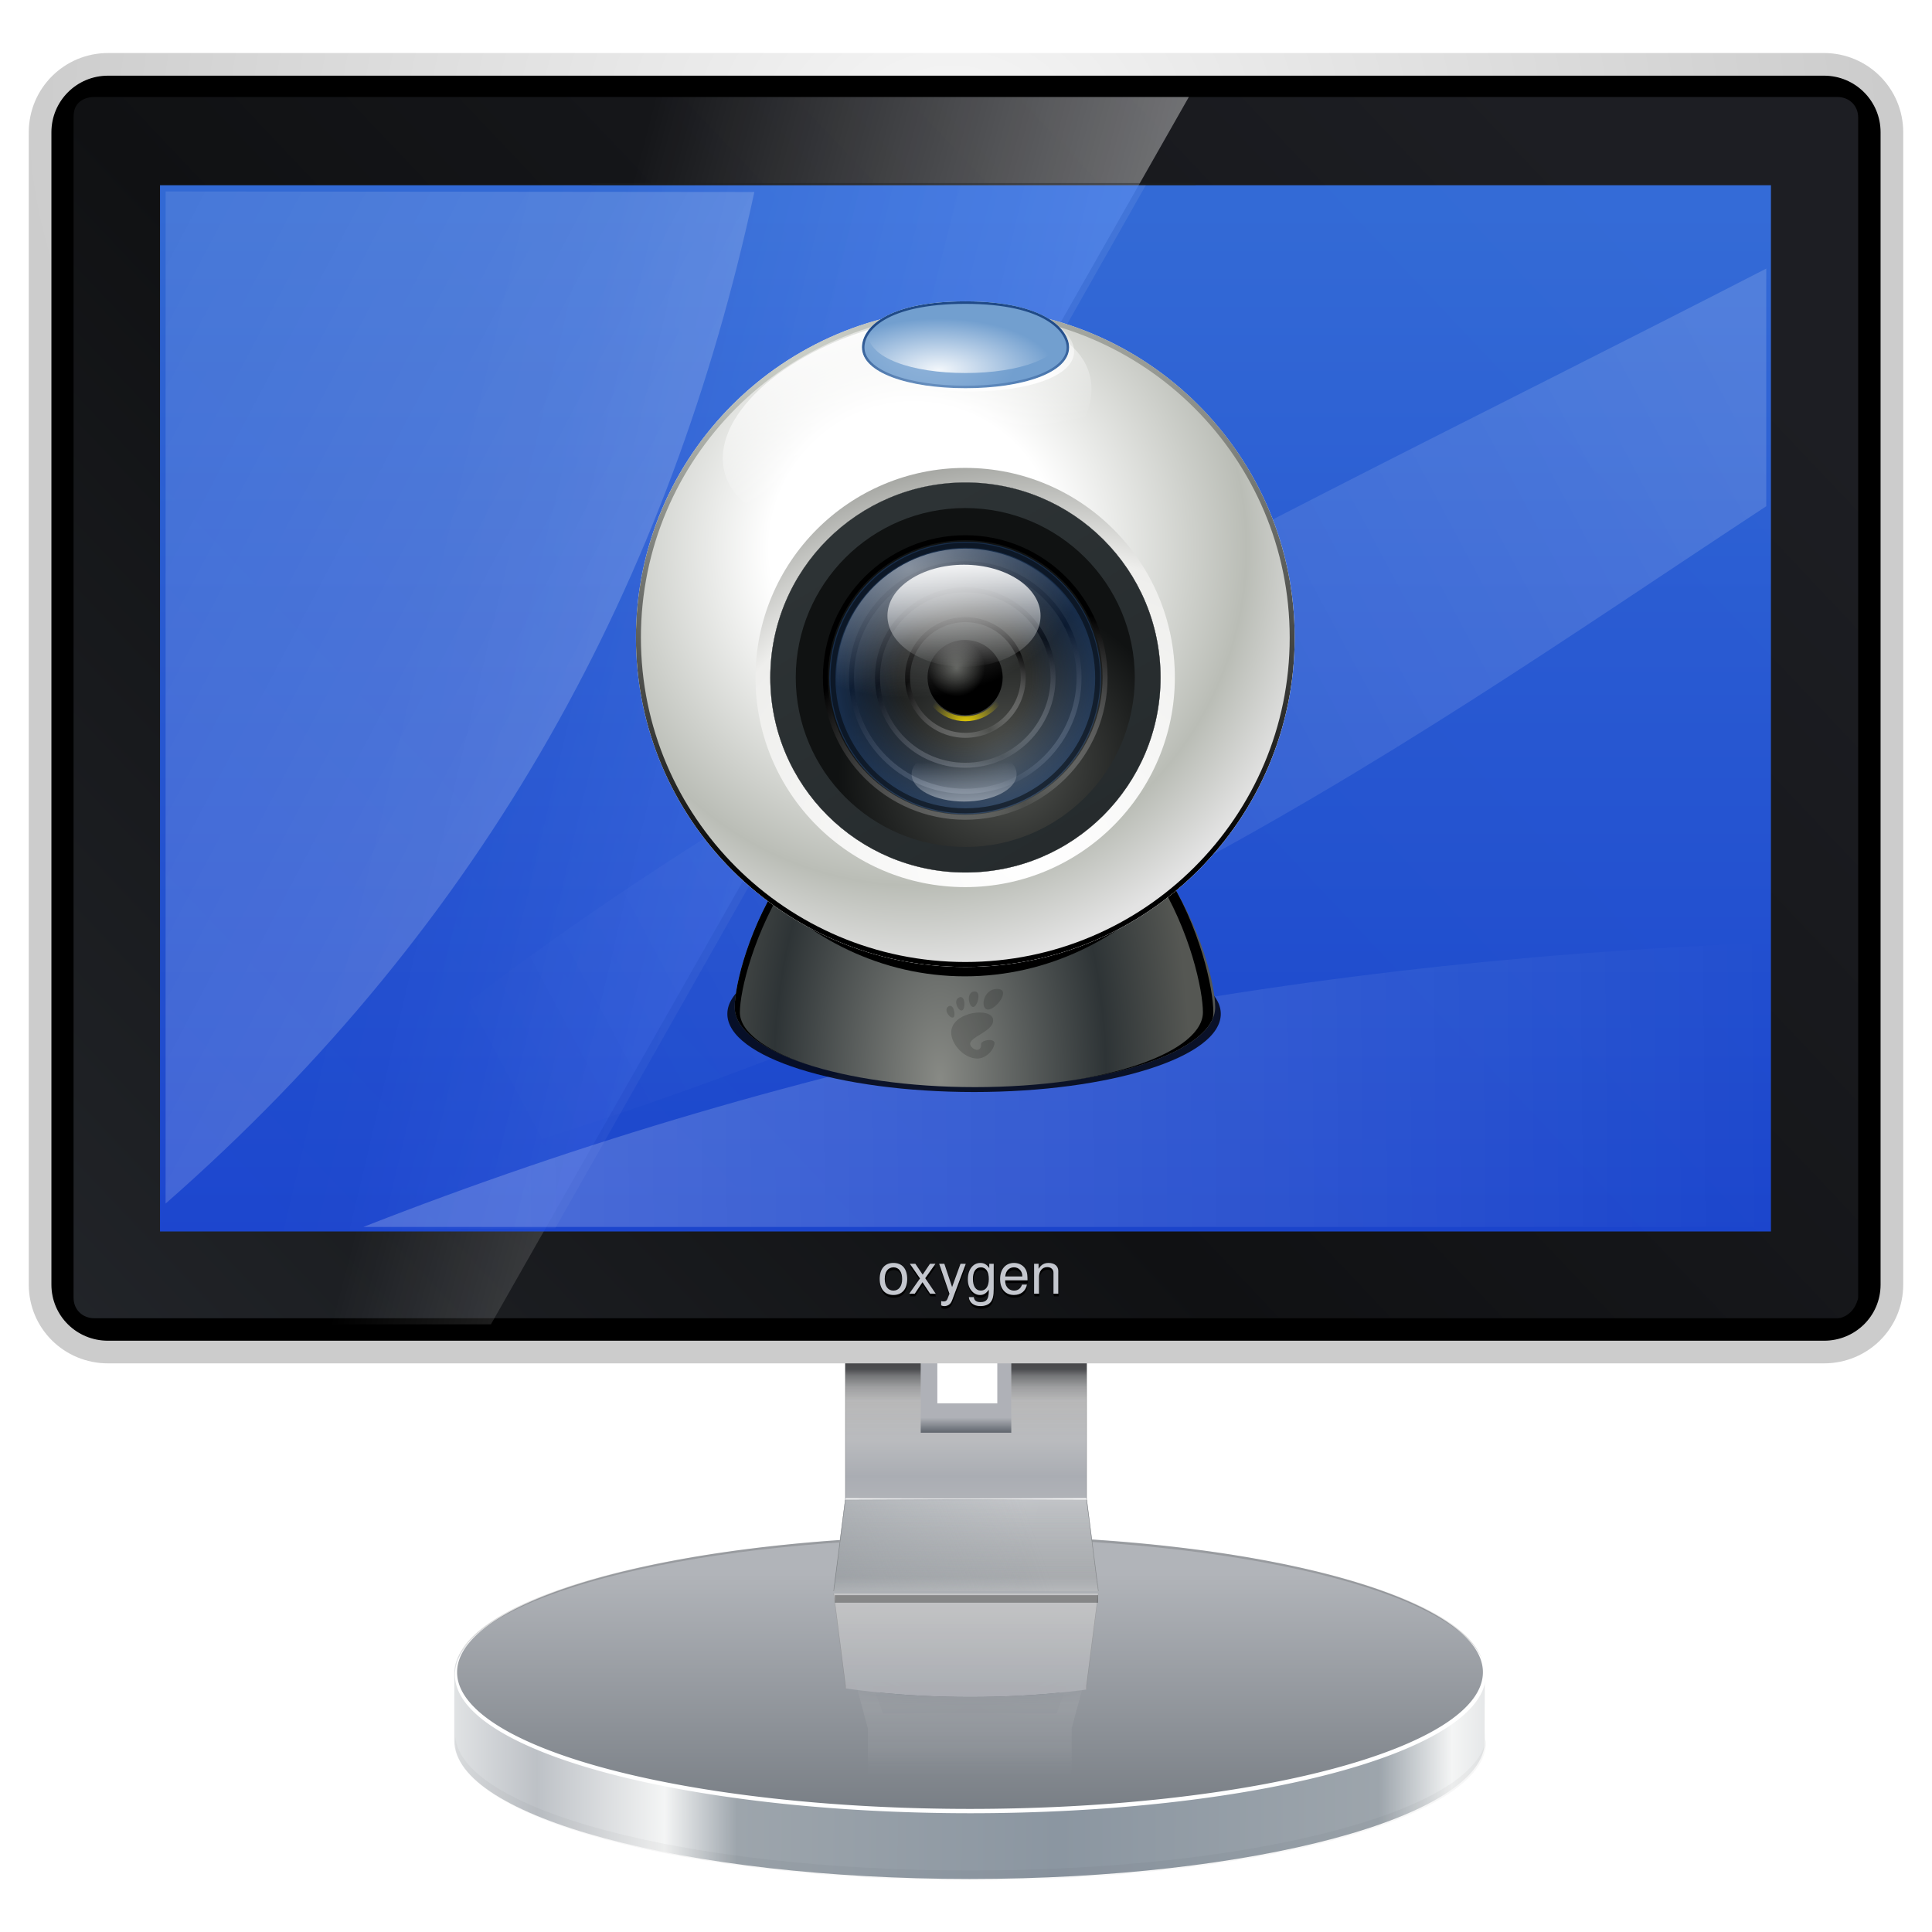 <svg height="256" width="256" xmlns="http://www.w3.org/2000/svg" xmlns:xlink="http://www.w3.org/1999/xlink">
  <defs>
    <linearGradient id="linearGradient9779">
      <stop offset="0" stop-color="#fff"/>
      <stop offset="1" stop-color="#fff" stop-opacity="0"/>
    </linearGradient>
    <linearGradient id="linearGradient1206" gradientUnits="userSpaceOnUse" x1="234.095" x2="65.797" y1="55.291" y2="144.913">
      <stop offset="0" stop-color="#fff" stop-opacity=".15"/>
      <stop offset="1" stop-color="#fff" stop-opacity="0"/>
    </linearGradient>
    <linearGradient id="linearGradient1196" gradientUnits="userSpaceOnUse" x1="68.625" x2="233.912" y1="145.251" y2="143.766">
      <stop offset="0" stop-color="#fff" stop-opacity=".2"/>
      <stop offset="1" stop-color="#fff" stop-opacity="0"/>
    </linearGradient>
    <linearGradient id="linearGradient1186" gradientUnits="userSpaceOnUse" x1="93.9" x2="8.727" y1="97.234" y2="52.419">
      <stop offset="0" stop-color="#fff" stop-opacity=".2"/>
      <stop offset="1" stop-color="#fff" stop-opacity=".1"/>
    </linearGradient>
    <mask id="mask5025" maskUnits="userSpaceOnUse">
      <path d="m31.906 101c-.353 0-2.095.04-2.812 1.125-.041.062-.091.118-.125.188l-7.062 10.844c-.738 1.279 1.577 1.344 2.031 1.344h80.125c.675 0 2.769-1.463 2.031-2.844l-7.156-9.562c-.726-1.064-2.462-1.094-2.812-1.094zm32.344 1.906c7.675 0 13.906 1.642 13.906 3.688s-6.231 3.719-13.906 3.719-13.875-1.674-13.875-3.719 6.2-3.688 13.875-3.688z" fill="url(#linearGradient5029)" filter="url(#filter5021)" transform="matrix(1 0 0 -1 0 209.575)"/>
    </mask>
    <linearGradient id="linearGradient5029" gradientUnits="userSpaceOnUse" x1="92" x2="92" xlink:href="#linearGradient9779" y1="92" y2="117.064"/>
    <filter id="filter5021" height="1.04" width="1.006" x="-.003" y="-.02">
      <feGaussianBlur stdDeviation=".112"/>
    </filter>
    <filter id="filter5003" height="1.053" width="1.091" x="-.045" y="-.027">
      <feGaussianBlur stdDeviation=".324"/>
    </filter>
    <linearGradient id="linearGradient4981" gradientTransform="matrix(.796 0 0 1 13.112 0)" gradientUnits="userSpaceOnUse" x1="66.891" x2="66.891" y1="72" y2="103.075">
      <stop offset="0" stop-color="#cacaca"/>
      <stop offset=".614" stop-color="#ebebeb"/>
      <stop offset="1" stop-color="#cbcbcb"/>
    </linearGradient>
    <linearGradient id="linearGradient4983" gradientTransform="matrix(.796 0 0 1 13.112 0)" gradientUnits="userSpaceOnUse" x1="67" x2="67" xlink:href="#linearGradient4904" y1="89" y2="112"/>
    <linearGradient id="linearGradient4904">
      <stop offset="0" stop-color="#80868c"/>
      <stop offset="1" stop-color="#80868c" stop-opacity="0"/>
    </linearGradient>
    <clipPath id="clipPath5084">
      <path d="m73.527 104.299a8.954 1.791 0 1 1 -17.908 0 8.954 1.791 0 1 1 17.908 0z" transform="matrix(1.898 0 0 -2.528 -58.279 363.834)"/>
    </clipPath>
    <filter id="filter5102" height="1.054" width="1.079" x="-.04" y="-.027">
      <feGaussianBlur stdDeviation=".29"/>
    </filter>
    <linearGradient id="linearGradient5063" gradientUnits="userSpaceOnUse" x1="63.079" x2="63.079" y1="92" y2="91">
      <stop offset="0" stop-color="#5f656d"/>
      <stop offset="1" stop-color="#afb1b7"/>
    </linearGradient>
    <linearGradient id="linearGradient5065" gradientTransform="matrix(.796 0 0 1 13.112 0)" gradientUnits="userSpaceOnUse" spreadMethod="reflect" x1="52.646" x2="52.646" y1="76.901" y2="89.87">
      <stop offset="0" stop-color="#cacaca"/>
      <stop offset=".614" stop-color="#aaadb3"/>
      <stop offset="1" stop-color="#cbcbcb"/>
    </linearGradient>
    <linearGradient id="linearGradient5067" gradientUnits="userSpaceOnUse" x1="54.864" x2="67.444" xlink:href="#linearGradient9779" y1="99.162" y2="102.533"/>
    <linearGradient id="linearGradient5069" gradientTransform="matrix(.796 0 0 1 13.112 0)" gradientUnits="userSpaceOnUse" x1="66.556" x2="66.556" xlink:href="#linearGradient4904" y1="94.48" y2="112.18"/>
    <linearGradient id="linearGradient5071" gradientUnits="userSpaceOnUse" x1="67.444" x2="67.444" xlink:href="#linearGradient9779" y1="95.443" y2="102.533"/>
    <linearGradient id="linearGradient5073" gradientTransform="matrix(.796 0 0 1 13.112 0)" gradientUnits="userSpaceOnUse" x1="68.333" x2="68.333" xlink:href="#linearGradient4904" y1="105.931" y2="95.804"/>
    <linearGradient id="linearGradient5075" gradientTransform="matrix(.796 0 0 1 13.112 0)" gradientUnits="userSpaceOnUse" x1="52.945" x2="68.333" xlink:href="#linearGradient4904" y1="102.875" y2="95.804"/>
    <linearGradient id="linearGradient5077" gradientTransform="matrix(.796 0 0 1 13.112 0)" gradientUnits="userSpaceOnUse" x1="68.333" x2="68.333" xlink:href="#linearGradient9779" y1="103.22" y2="101.564"/>
    <linearGradient id="linearGradient5080" gradientUnits="userSpaceOnUse" x1="74.781" x2="74.781" xlink:href="#linearGradient5127" y1="86" y2="92.5"/>
    <linearGradient id="linearGradient5127">
      <stop offset="0" stop-color="#141518"/>
      <stop offset=".417" stop-color="#141518" stop-opacity=".749"/>
      <stop offset=".469" stop-color="#141518" stop-opacity=".498"/>
      <stop offset=".564" stop-color="#141518" stop-opacity=".247"/>
      <stop offset=".671" stop-color="#141518" stop-opacity=".122"/>
      <stop offset="1" stop-color="#141518" stop-opacity="0"/>
    </linearGradient>
    <filter id="filter5112" height="3.691" width="1.077" x="-.039" y="-1.345">
      <feGaussianBlur stdDeviation=".28"/>
    </filter>
    <radialGradient id="radialGradient4952" cx="54.5" cy="94.107" gradientTransform="matrix(3.448 0 0 .775 -133.293 22.218)" gradientUnits="userSpaceOnUse" r="4.866" xlink:href="#linearGradient9779"/>
    <filter id="filter5224" height="2.997" width="1.013" x="-.006" y="-.998">
      <feGaussianBlur stdDeviation=".039"/>
    </filter>
    <radialGradient id="radialGradient4950" cx="54.5" cy="94.107" gradientTransform="matrix(3.448 0 0 .775 -329 108.716)" gradientUnits="userSpaceOnUse" r="4.866" xlink:href="#linearGradient9779"/>
    <linearGradient id="linearGradient4957" gradientTransform="matrix(2.319 0 0 2.311 -20.543 -21.665)" gradientUnits="userSpaceOnUse" x1="80.264" x2="38.918" xlink:href="#linearGradient9779" y1="26.939" y2="17.189"/>
    <clipPath id="clipPath7399">
      <rect height="73" rx="0" width="96" x="165.907" y="29"/>
    </clipPath>
    <filter id="filter5885" height="1.028" width="1.021" x="-.011" y="-.014">
      <feGaussianBlur stdDeviation=".466"/>
    </filter>
    <filter id="filter7497" height="1.134" width="1.033" x="-.016" y="-.067">
      <feGaussianBlur stdDeviation=".037"/>
    </filter>
    <linearGradient id="linearGradient5006" gradientTransform="matrix(2.224 0 0 2.254 -14.374 -20.538)" gradientUnits="userSpaceOnUse" x1="82.447" x2="82.447" y1="87.65" y2="21.826">
      <stop offset="0" stop-color="#1949ed"/>
      <stop offset="1" stop-color="#3879f8"/>
    </linearGradient>
    <linearGradient id="linearGradient4900" gradientTransform="matrix(2.109 0 0 2.137 -6.782 -14.879)" gradientUnits="userSpaceOnUse" x1="84.361" x2="42.888" xlink:href="#linearGradient9779" y1="29.365" y2="18.253"/>
    <linearGradient id="linearGradient4898" gradientTransform="matrix(1 0 0 -1 0 106.248)" gradientUnits="userSpaceOnUse" x1="110.238" x2="12.363" y1="82.125" y2="-9.046">
      <stop offset="0" stop-color="#1d1e23"/>
      <stop offset=".5" stop-color="#101113"/>
      <stop offset="1" stop-color="#26292e"/>
    </linearGradient>
    <filter id="filter6186" height="1.003" width="1.002" x="-.001" y="-.001">
      <feGaussianBlur stdDeviation=".044"/>
    </filter>
    <radialGradient id="radialGradient21210" cx="63.071" cy="-8.361" gradientTransform="matrix(2 0 0 1.396 -.003 27.533)" gradientUnits="userSpaceOnUse" r="61.844">
      <stop offset="0" stop-color="#f6f6f6"/>
      <stop offset="1" stop-color="#ccc"/>
    </radialGradient>
    <linearGradient id="linearGradient4894" gradientUnits="userSpaceOnUse" x1="74.781" x2="74.781" xlink:href="#linearGradient5127" y1="84.432" y2="92.5"/>
    <mask id="mask4937" maskUnits="userSpaceOnUse">
      <path d="m73.527 104.299a8.954 1.791 0 1 1 -17.908 0 8.954 1.791 0 1 1 17.908 0z" fill="url(#linearGradient4941)" fill-rule="evenodd" transform="matrix(1.552 0 0 -2.068 -35.964 318.488)"/>
    </mask>
    <linearGradient id="linearGradient4941" gradientUnits="userSpaceOnUse" x1="68.273" x2="67.628" xlink:href="#linearGradient9779" y1="102.022" y2="108.072"/>
    <filter id="filter4828" height="1.283" width="1.057" x="-.028" y="-.141">
      <feGaussianBlur stdDeviation=".208"/>
    </filter>
    <linearGradient id="linearGradient5033" gradientTransform="matrix(1.907 0 0 2.559 -58.87 -156.79)" gradientUnits="userSpaceOnUse" spreadMethod="reflect" x1="57.036" x2="66.103" y1="104.639" y2="104.681">
      <stop offset="0" stop-color="#bdc1c6"/>
      <stop offset=".246" stop-color="#f4f5f5"/>
      <stop offset=".385" stop-color="#9da5ac"/>
      <stop offset="1" stop-color="#8b96a1"/>
    </linearGradient>
    <linearGradient id="linearGradient5037" gradientTransform="matrix(1.898 0 0 2.528 -58.279 -154.687)" gradientUnits="userSpaceOnUse" x1="63.951" x2="63.951" y1="103.026" y2="106.448">
      <stop offset="0" stop-color="#b1b4b9"/>
      <stop offset="1" stop-color="#737980"/>
    </linearGradient>
    <clipPath id="clipPath4836">
      <path d="m78.209 125.297c0 2.07-6.251 3.747-13.962 3.747-7.711 0-13.962-1.678-13.962-3.747 0-.019.001-1.039.002-1.059.117-2.043 6.323-2.689 13.961-2.689 7.654 0 13.869.653 13.961 2.701.001.015-.014 1.046.001 1.046z"/>
    </clipPath>
    <filter id="filter4854" height="1.037" width="1.006" x="-.003" y="-.019">
      <feGaussianBlur stdDeviation=".036"/>
    </filter>
    <filter id="filter4815" height="1.156" width="1.028" x="-.014" y="-.078">
      <feGaussianBlur stdDeviation=".105"/>
    </filter>
    <clipPath id="clipPath5635-9">
      <path d="m166.747 67.827c0 5.092-9.294 8.173-20.747 8.173s-20.747-3.081-20.747-8.173c0-3.722 4.656-9.224 20.747-9.224s20.747 5.776 20.747 9.224z"/>
    </clipPath>
    <radialGradient id="radialGradient5673-7" cx="138.624" cy="63.198" gradientTransform="matrix(1 0 0 1.392 0 -31.415)" gradientUnits="userSpaceOnUse" r="20.747">
      <stop offset="0" stop-color="#a7c3e1"/>
      <stop offset="1" stop-color="#729fcf"/>
    </radialGradient>
    <radialGradient id="radialGradient5836-1" cx="139.762" cy="65.013" gradientTransform="matrix(1.118 0 0 .513 -15.649 39.574)" gradientUnits="userSpaceOnUse" r="20.747">
      <stop offset="0" stop-color="#f3f7fb"/>
      <stop offset="1" stop-color="#729fcf"/>
    </radialGradient>
    <filter id="filter5867-7" height="1.141" width="1.063" x="-.032" y="-.071">
      <feGaussianBlur stdDeviation=".516"/>
    </filter>
    <filter id="filter5647-3" height="1.179" width="1.075" x="-.038" y="-.09">
      <feGaussianBlur stdDeviation=".442"/>
    </filter>
    <radialGradient id="radialGradient7758-5" cx="54.249" cy="18.849" gradientTransform="matrix(2.294 0 0 2.07 -68.828 -20.624)" gradientUnits="userSpaceOnUse" r="8.662">
      <stop offset="0" stop-color="#fff"/>
      <stop offset=".7" stop-color="#eeeeec"/>
      <stop offset="1" stop-color="#888a85"/>
    </radialGradient>
    <filter id="filter4333-3-4" color-interpolation-filters="sRGB" height="1.094" width="1.094" x="-.047" y="-.047">
      <feGaussianBlur stdDeviation=".34"/>
    </filter>
    <filter id="filter4727-1" height="1.101" width="1.101" x="-.05" y="-.05">
      <feGaussianBlur stdDeviation=".364"/>
    </filter>
    <radialGradient id="radialGradient7762-9" cx="55.376" cy="18.595" gradientTransform="matrix(.869 -.502 .471 .817 -1.668 28.151)" gradientUnits="userSpaceOnUse" r="8.662">
      <stop offset="0" stop-color="#555753"/>
      <stop offset="1" stop-color="#101212"/>
    </radialGradient>
    <radialGradient id="radialGradient4276-8" cx="49.52" cy="3.208" gradientTransform="matrix(1.708 0 0 1.368 -35.064 -1.181)" gradientUnits="userSpaceOnUse" r="8.853">
      <stop offset="0" stop-color="#fff" stop-opacity=".051"/>
      <stop offset="1"/>
    </radialGradient>
    <radialGradient id="radialGradient7770-8" cx="51.187" cy="8.848" gradientUnits="userSpaceOnUse" r="6.54">
      <stop offset="0" stop-color="#555753"/>
      <stop offset="1"/>
    </radialGradient>
    <radialGradient id="radialGradient7772-1" cx="32.312" cy="31" gradientUnits="userSpaceOnUse" r="2.563">
      <stop offset="0" stop-color="#204a87" stop-opacity="0"/>
      <stop offset=".5" stop-color="#204a87" stop-opacity="0"/>
      <stop offset="1" stop-color="#204a87"/>
    </radialGradient>
    <radialGradient id="radialGradient7774-8" cx="33.612" cy="28.487" gradientUnits="userSpaceOnUse" r="2.043">
      <stop offset="0" stop-color="#edd400"/>
      <stop offset="1" stop-color="#edd400" stop-opacity="0"/>
    </radialGradient>
    <radialGradient id="radialGradient7778-1" cx="30.95" cy="28.008" gradientTransform="matrix(1.342 0 0 .998 -10.41 .779)" gradientUnits="userSpaceOnUse" r="2.688" xlink:href="#linearGradient9779"/>
    <linearGradient id="linearGradient4410-0" gradientTransform="matrix(40.05 0 -0 21.407 -577.439 -179.965)" gradientUnits="userSpaceOnUse" x1="20.875" x2="20.875" xlink:href="#linearGradient9779" y1="17.083" y2="19.085"/>
    <clipPath id="clipPath5572-3">
      <path d="m216 146c0 38.64-31.36 70-70 70-38.64 0-70-31.36-70-70s31.36-70 70-70c38.64 0 70 31.36 70 70z"/>
    </clipPath>
    <radialGradient id="radialGradient4165-4" cx="135.08" cy="127.087" gradientTransform="matrix(1.268 0 0 1.284 -36.264 -36.139)" gradientUnits="userSpaceOnUse" r="70">
      <stop offset="0" stop-color="#fff"/>
      <stop offset=".345" stop-color="#fff"/>
      <stop offset=".797" stop-color="#babdb6"/>
      <stop offset="1" stop-color="#e3e3e3"/>
    </radialGradient>
    <radialGradient id="radialGradient5785-6" cx="157.733" cy="99.115" gradientTransform="matrix(1.444 0 0 .64 -69.983 27.691)" gradientUnits="userSpaceOnUse" r="22.994" xlink:href="#linearGradient9779"/>
    <filter id="filter5751-2-3" color-interpolation-filters="sRGB" height="1.114" width="1.048" x="-.024" y="-.057">
      <feGaussianBlur stdDeviation=".437"/>
    </filter>
    <radialGradient id="radialGradient5590-7" cx="120.544" cy="88.724" gradientTransform="matrix(-3.091 -0 0 -1.483 493.113 220.341)" gradientUnits="userSpaceOnUse" r="73.86">
      <stop offset="0" stop-color="#d3d7cf"/>
      <stop offset="1"/>
    </radialGradient>
    <filter id="filter8599-6" height="1.069" width="1.069" x="-.034" y="-.034">
      <feGaussianBlur stdDeviation="1.569"/>
    </filter>
    <clipPath id="clipPath7551-1">
      <path d="m192 220c0 8.837-19.755 16-44.125 16-24.37 0-44.125-7.163-44.125-16s10.505-48 44.125-48c33.62 0 44.125 39.163 44.125 48z"/>
    </clipPath>
    <radialGradient id="radialGradient7563-8" cx="141.031" cy="246.059" gradientTransform="matrix(1.041 0 -0 2.286 -5.379 -327.957)" gradientUnits="userSpaceOnUse" r="44.125">
      <stop offset="0" stop-color="#888a85"/>
      <stop offset=".664" stop-color="#2e3436"/>
      <stop offset="1" stop-color="#555753"/>
    </radialGradient>
    <filter id="filter7559-1" height="1.163" width="1.122" x="-.061" y="-.082">
      <feGaussianBlur stdDeviation="1.812"/>
    </filter>
    <filter id="filter7738-5" height="1.134" width="1.134" x="-.067" y="-.067">
      <feGaussianBlur stdDeviation="3.697"/>
    </filter>
    <filter id="filter8493-7" height="1.299" width="1.11" x="-.055" y="-.149">
      <feGaussianBlur stdDeviation=".531"/>
    </filter>
    <linearGradient id="linearGradient32140" gradientUnits="userSpaceOnUse" x1="59.522" x2="47.752" y1="22.272" y2="2.663">
      <stop offset="0" stop-color="#24292b"/>
      <stop offset="1" stop-color="#2e3436"/>
    </linearGradient>
    <linearGradient id="linearGradient32142" gradientUnits="userSpaceOnUse" x1="20.875" x2="20.875" xlink:href="#linearGradient9779" y1="16.861" y2="19.122"/>
    <linearGradient id="linearGradient32144" gradientUnits="userSpaceOnUse" x1="20.875" x2="20.875" xlink:href="#linearGradient9779" y1="17.083" y2="19.868"/>
    <linearGradient id="linearGradient32146" gradientUnits="userSpaceOnUse" x1="139.621" x2="139.621" y1="63.654" y2="80.855">
      <stop offset="0" stop-color="#204a87"/>
      <stop offset="1" stop-color="#204a87" stop-opacity="0"/>
    </linearGradient>
  </defs>
  <path d="m73.527 104.299a8.954 1.622 0 1 1 -17.908 0 8.954 1.622 0 1 1 17.908 0z" fill-rule="evenodd" filter="url(#filter4815)" opacity=".818" transform="matrix(3.795 0 0 5.393 -116.592 -341.304)"/>
  <g transform="matrix(4 0 0 4 -128.502 -214.515)">
    <g filter="url(#filter4828)" mask="url(#mask4937)" opacity=".664" transform="matrix(1 0 0 -1 0 209.9)">
      <path d="m71 99.875 1.796 3.525h-8.546-9.046l1.796-3.525z" fill="#7d8389" fill-rule="evenodd" opacity=".45"/>
    </g>
    <path d="m81.315 111.29c0 2.53-7.643 4.582-17.071 4.582-9.428 0-17.071-2.051-17.071-4.582 0-.023.001-2.271.002-2.294.143-2.497 7.73-3.287 17.069-3.287 9.358 0 16.957.798 17.07 3.303.001.018-.018 2.279.001 2.279z" fill="url(#linearGradient5033)" fill-rule="evenodd"/>
    <path d="m73.527 104.299a8.954 1.791 0 1 1 -17.908 0 8.954 1.791 0 1 1 17.908 0z" fill="#fff" fill-rule="evenodd" transform="matrix(1.907 0 0 2.559 -58.87 -157.79)"/>
    <path d="m81.249 109.023a16.991 4.528 0 1 1 -33.982 0 16.991 4.528 0 1 1 33.982 0z" fill="url(#linearGradient5037)" fill-rule="evenodd"/>
    <path d="m64.228 104.503c-8.933 0-16.221 1.808-16.964 4.126.874-2.283 8.127-4.05 16.964-4.05 8.837 0 16.129 1.767 17.003 4.05-.743-2.319-8.07-4.126-17.003-4.126z" fill-opacity=".486" fill-rule="evenodd" opacity=".291"/>
    <path clip-path="url(#clipPath4836)" d="m50.281 125.062c-.001.123 0 .982 0 1 0 2.07 6.258 3.719 13.969 3.719 7.711 0 13.969-1.649 13.969-3.719-.015 0-.001-.88 0-1 0 2.07-6.258 3.719-13.969 3.719-7.711 0-13.969-1.649-13.969-3.719z" fill-rule="evenodd" filter="url(#filter4854)" opacity=".182" transform="matrix(1.223 0 0 1.223 -14.294 -41.907)"/>
  </g>
  <g transform="matrix(2 0 0 2 0 5.841)">
    <path d="m58.464 80v14.758l-.583 4.392h6.369 6.369l-.583-4.392v-14.758h-5.786zm3.636 1.027h2.15 1.824v9.025h-3.973z" fill="url(#linearGradient5063)" fill-rule="evenodd"/>
    <path d="m56 76.75v19.625l-.781 6.125h8.531 9.031l-.781-6.125v-19.625h-8.25zm5 1.375h2.75 3.25v13.875h-6z" fill="url(#linearGradient5065)" fill-rule="evenodd"/>
    <path d="m72 96.475.796 6.025h-8.546-9.046l.796-6.025z" fill="url(#linearGradient5067)" fill-rule="evenodd" opacity=".45"/>
    <path d="m72 96.375.796 6.125h-8.546-9.046l.796-6.125z" fill="url(#linearGradient5069)" fill-rule="evenodd" opacity=".45"/>
    <path d="m71.961 96.334.835 6.166h-8.546-9.046l.796-6.127z" fill="url(#linearGradient5071)" fill-rule="evenodd" opacity=".45"/>
    <path d="m72 96.375.796 6.125h-8.546-9.046l.796-6.125z" fill="url(#linearGradient5073)" fill-rule="evenodd" opacity=".45"/>
    <path d="m72 96.375.796 6.125h-8.546-9.046l.796-6.125z" fill="url(#linearGradient5075)" fill-rule="evenodd" opacity=".45"/>
    <path d="m72 97.789.796 4.711h-8.546-9.046l.796-4.711z" fill="url(#linearGradient5077)" fill-rule="evenodd" opacity=".305"/>
    <path d="m56 76.75v19.625l-.781 6.125h.031l.781-6.125v-19.625zm15.969 0v19.625l.781 6.125h.031l-.781-6.125v-19.625h-.031z" fill-opacity=".623" fill-rule="evenodd" opacity=".359"/>
    <path d="m56 76.75v16.196h16v-16.196h-8.25zm5 1.375h2.75 3.25v13.875h-6z" fill="url(#linearGradient4894)" fill-rule="evenodd" opacity=".891"/>
  </g>
  <path d="m14.312 8.528c-4.979 0-9 4.021-9 9v3.25 146.125 3.312c0 4.979 4.021 8.938 9 8.938h227.375c4.979 0 9-3.959 9-8.938v-152.688c0-4.979-4.021-9-9-9z" fill-rule="evenodd" stroke="url(#radialGradient21210)" stroke-width="3"/>
  <path d="m9.25 11.938c-.427 0-.757.143-.969.344s-.344.467-.344.969v2.844 69.75 2.844c0 .758.555 1.312 1.312 1.312h109.5c.274 0 .625-.156.906-.469s.406-.777.406-.844v-2.844-69.75-2.844c0-.758-.555-1.312-1.312-1.312z" fill="url(#linearGradient4898)" fill-rule="evenodd" filter="url(#filter6186)" transform="matrix(2.109 0 0 2.073 -6.992 -11.896)"/>
  <path d="m11.793 12.854c-1.149 0-2.043.853-2.043 2.203v156.343l2.768 4.082h52.532l92.476-162.628z" fill="url(#linearGradient4900)" fill-rule="evenodd" opacity=".5"/>
  <rect fill="url(#linearGradient5006)" fill-rule="evenodd" height="138.631" opacity=".841" rx="0" width="213.459" x="21.202" y="24.545"/>
  <g transform="matrix(2.427 0 0 2.386 -26.204 -26.532)">
    <path d="m65.574 82.46v.909h.146v-.502c0-.186.097-.307.246-.307.115 0 .187.069.187.179v.63h.144v-.687c0-.151-.113-.248-.288-.248-.135 0-.222.052-.302.179v-.153zm-.196.503c0-.139-.01-.222-.036-.29-.059-.149-.198-.24-.368-.24-.253 0-.417.193-.417.493s.156.483.413.483c.208 0 .352-.118.389-.316h-.146c-.04.12-.121.182-.238.182-.092 0-.17-.042-.219-.118-.035-.052-.047-.104-.049-.194zm-.667-.118c.012-.168.115-.278.26-.278.148 0 .25.115.25.278zm-.479-.385v.132c-.073-.109-.153-.158-.267-.158-.22 0-.373.205-.373.496 0 .153.036.264.115.356.068.08.154.123.248.123.109 0 .187-.049.264-.163v.047c0 .243-.068.333-.248.333-.123 0-.187-.049-.201-.153h-.148c.014.168.148.274.345.274.134 0 .245-.043.304-.116.069-.085.095-.198.095-.411v-.76zm-.253.108c.153 0 .24.128.24.359 0 .22-.089.349-.24.349-.149 0-.236-.13-.236-.354 0-.222.087-.354.236-.354zm-.607-.108-.252.708-.233-.708h-.154l.307.913-.056.144c-.024.064-.056.089-.116.089-.024 0-.045-.004-.076-.01v.13c.03.016.059.023.097.023.047 0 .097-.016.135-.043.045-.033.071-.071.099-.144l.404-1.1zm-1.055.439.305-.439h-.163l-.219.33-.219-.33h-.165l.304.446-.321.463h.165l.231-.349.227.349h.168zm-.953-.465c-.257 0-.41.182-.41.488 0 .307.153.488.411.488.257 0 .411-.182.411-.481 0-.316-.149-.495-.413-.495zm.002.134c.163 0 .26.134.26.359 0 .215-.101.349-.26.349-.161 0-.26-.134-.26-.354s.099-.354.26-.354zm4.209-.108v.909h.146v-.502c0-.186.097-.307.246-.307.115 0 .187.069.187.179v.63h.144v-.687c0-.151-.113-.248-.288-.248-.135 0-.222.052-.302.179v-.153zm-.196.503c0-.139-.01-.222-.036-.29-.059-.149-.198-.24-.368-.24-.253 0-.417.193-.417.493s.156.483.413.483c.208 0 .352-.118.389-.316h-.146c-.04.12-.121.182-.238.182-.092 0-.17-.042-.219-.118-.035-.052-.047-.104-.049-.194zm-.667-.118c.012-.168.115-.278.26-.278.148 0 .25.115.25.278zm-.479-.385v.132c-.073-.109-.153-.158-.267-.158-.22 0-.373.205-.373.496 0 .153.036.264.115.356.068.08.154.123.248.123.109 0 .187-.049.264-.163v.047c0 .243-.068.333-.248.333-.123 0-.187-.049-.201-.153h-.148c.014.168.148.274.345.274.134 0 .245-.043.304-.116.069-.085.095-.198.095-.411v-.76zm-.253.108c.153 0 .24.128.24.359 0 .22-.089.349-.24.349-.149 0-.236-.13-.236-.354 0-.222.087-.354.236-.354zm-.607-.108-.252.708-.233-.708h-.154l.307.913-.056.144c-.024.064-.056.089-.116.089-.024 0-.045-.004-.076-.01v.13c.03.016.059.023.097.023.047 0 .097-.016.135-.043.045-.033.071-.071.099-.144l.404-1.1zm-1.055.439.305-.439h-.163l-.219.33-.219-.33h-.165l.304.446-.321.463h.165l.231-.349.227.349h.168zm-.953-.465c-.257 0-.41.182-.41.488 0 .307.153.488.411.488.257 0 .411-.182.411-.481 0-.316-.149-.495-.413-.495zm.002.134c.163 0 .26.134.26.359 0 .215-.101.349-.26.349-.161 0-.26-.134-.26-.354s.099-.354.26-.354z" filter="url(#filter7497)" transform="matrix(1.825 0 0 1.825 -52.398 -69.036)"/>
    <path d="m67.255 81.304v1.66h.266v-.915c0-.339.177-.561.45-.561.209 0 .342.127.342.326v1.15h.263v-1.254c0-.276-.206-.453-.526-.453-.247 0-.405.095-.551.326v-.279zm-.358.918c0-.253-.019-.405-.067-.529-.108-.272-.361-.437-.671-.437-.462 0-.76.352-.76.899s.285.88.754.88c.38 0 .643-.215.709-.576h-.266c-.073.219-.222.333-.434.333-.168 0-.31-.076-.399-.215-.063-.095-.086-.19-.089-.355zm-1.216-.215c.022-.307.209-.507.475-.507.269 0 .456.209.456.507zm-.874-.703v.241c-.133-.2-.279-.288-.488-.288-.402 0-.681.374-.681.906 0 .279.067.481.209.649.124.146.282.225.453.225.2 0 .342-.089.481-.298v.086c0 .443-.124.608-.453.608-.225 0-.342-.089-.367-.279h-.269c.025.307.269.5.63.5.244 0 .447-.079.554-.212.127-.155.174-.361.174-.751v-1.387zm-.462.196c.279 0 .437.234.437.656 0 .402-.162.637-.437.637-.272 0-.431-.238-.431-.646 0-.405.158-.646.431-.646zm-1.108-.196-.459 1.292-.424-1.292h-.282l.561 1.666-.101.263c-.044.117-.101.162-.212.162-.044 0-.082-.006-.139-.019v.238c.054.029.108.041.177.041.086 0 .177-.029.247-.079.082-.06.13-.13.181-.263l.738-2.008zm-1.926.801.557-.801h-.298l-.399.602-.399-.602h-.301l.554.814-.586.846h.301l.421-.637.415.637h.307zm-1.739-.849c-.469 0-.747.333-.747.89 0 .561.279.89.751.89.469 0 .751-.333.751-.877 0-.576-.272-.903-.754-.903zm.003.244c.298 0 .475.244.475.656 0 .393-.184.637-.475.637-.295 0-.475-.244-.475-.646 0-.402.181-.646.475-.646zm7.68-.196v1.66h.266v-.915c0-.339.177-.561.45-.561.209 0 .342.127.342.326v1.15h.263v-1.254c0-.276-.206-.453-.526-.453-.247 0-.405.095-.551.326v-.279zm-.358.918c0-.253-.019-.405-.067-.529-.108-.272-.361-.437-.671-.437-.462 0-.76.352-.76.899s.285.88.754.88c.38 0 .643-.215.709-.576h-.266c-.073.219-.222.333-.434.333-.168 0-.31-.076-.399-.215-.063-.095-.086-.19-.089-.355zm-1.216-.215c.022-.307.209-.507.475-.507.269 0 .456.209.456.507zm-.874-.703v.241c-.133-.2-.279-.288-.488-.288-.402 0-.681.374-.681.906 0 .279.067.481.209.649.124.146.282.225.453.225.2 0 .342-.089.481-.298v.086c0 .443-.124.608-.453.608-.225 0-.342-.089-.367-.279h-.269c.025.307.269.5.63.5.244 0 .447-.079.554-.212.127-.155.174-.361.174-.751v-1.387zm-.462.196c.279 0 .437.234.437.656 0 .402-.162.637-.437.637-.272 0-.431-.238-.431-.646 0-.405.158-.646.431-.646zm-1.108-.196-.459 1.292-.424-1.292h-.282l.561 1.666-.101.263c-.044.117-.101.162-.212.162-.044 0-.082-.006-.139-.019v.238c.054.029.108.041.177.041.086 0 .177-.029.247-.079.082-.06.13-.13.181-.263l.738-2.008zm-1.926.801.557-.801h-.298l-.399.602-.399-.602h-.301l.554.814-.586.846h.301l.421-.637.415.637h.307zm-1.739-.849c-.469 0-.747.333-.747.89 0 .561.279.89.751.89.469 0 .751-.333.751-.877 0-.576-.272-.903-.754-.903zm.003.244c.298 0 .475.244.475.656 0 .393-.184.637-.475.637-.295 0-.475-.244-.475-.646 0-.402.181-.646.475-.646z" fill="#c4c7ce" stroke-width="1.825"/>
  </g>
  <path clip-path="url(#clipPath7399)" d="m161.719 25.812v79.375h104.375v-79.375zm4.188 3.188h96v73h-96z" fill="#002540" fill-rule="evenodd" filter="url(#filter5885)" transform="matrix(2.224 0 0 1.899 -347.696 -30.526)"/>
  <rect fill="#1c1e22" fill-rule="evenodd" height=".289" opacity=".432" width="80.027" x="78.381" y="24.257"/>
  <path d="m21.205 24.545v138.631l52.374-.42 78.265-138.249z" fill="url(#linearGradient4957)" fill-rule="evenodd" opacity=".091"/>
  <path d="m-124.19 181.874-15.288-.037-.094.094.09 0 15.281-.057z" fill="url(#radialGradient4950)" filter="url(#filter5224)" transform="matrix(2 0 0 2 391.06 -165.155)"/>
  <path d="m71.517 95.376-14.788-.037-.094.094.09 0 14.781-.057z" fill="url(#radialGradient4952)" filter="url(#filter5224)" transform="matrix(-2 0 0 2 257.342 7.841)"/>
  <g transform="matrix(2 0 0 2 -52 -2.159)">
    <g filter="url(#filter5003)" mask="url(#mask5025)" opacity=".459" transform="matrix(1 0 0 -1 26 212.975)">
      <path d="m57.5 76.75v20.625l-1.781 6.625h8.531 8.531l-1.781-6.625v-20.625h-6.75zm4.062 1.375h2.688 2.688v12.875h-5.375z" fill="url(#linearGradient4981)" fill-rule="evenodd"/>
      <path d="m70 98.375 2.796 7.625h-8.546-8.546l2.796-7.625z" fill="url(#linearGradient4983)" fill-rule="evenodd" opacity=".45"/>
    </g>
    <g clip-path="url(#clipPath5084)" filter="url(#filter5102)" opacity=".855" transform="matrix(1 0 0 -1 26 209.148)">
      <path d="m58.464 80v14.758l-.583 4.392h6.369 6.369l-.583-4.392v-14.758h-5.786zm3.636 1.027h2.15 1.824v9.025h-3.973z" fill="url(#linearGradient5063)" fill-rule="evenodd"/>
      <path d="m56 76.75v19.625l-.781 6.125h8.531 9.031l-.781-6.125v-19.625h-8.25zm5 1.375h2.75 3.25v13.875h-6z" fill="url(#linearGradient5065)" fill-rule="evenodd"/>
      <path d="m72 96.475.796 6.025h-8.546-9.046l.796-6.025z" fill="url(#linearGradient5067)" fill-rule="evenodd" opacity=".45"/>
      <path d="m72 96.375.796 6.125h-8.546-9.046l.796-6.125z" fill="url(#linearGradient5069)" fill-rule="evenodd" opacity=".45"/>
      <path d="m71.961 96.334.835 6.166h-8.546-9.046l.796-6.127z" fill="url(#linearGradient5071)" fill-rule="evenodd" opacity=".45"/>
      <path d="m72 96.375.796 6.125h-8.546-9.046l.796-6.125z" fill="url(#linearGradient5073)" fill-rule="evenodd" opacity=".45"/>
      <path d="m72 96.375.796 6.125h-8.546-9.046l.796-6.125z" fill="url(#linearGradient5075)" fill-rule="evenodd" opacity=".45"/>
      <path d="m72 97.789.796 4.711h-8.546-9.046l.796-4.711z" fill="url(#linearGradient5077)" fill-rule="evenodd" opacity=".305"/>
      <path d="m56 76.75v19.625l-.781 6.125h.031l.781-6.125v-19.625zm15.969 0v19.625l.781 6.125h.031l-.781-6.125v-19.625h-.031z" fill-opacity=".623" fill-rule="evenodd" opacity=".359"/>
      <path d="m56 76.75v16.196h16v-16.196h-8.25zm5 1.375h2.75 3.25v13.875h-6z" fill="url(#linearGradient5080)" fill-rule="evenodd" opacity=".891"/>
    </g>
    <rect fill-rule="evenodd" filter="url(#filter5112)" height=".5" opacity=".559" width="17.438" x="81.312" y="106.763"/>
  </g>
  <path d="m21.943 25.368v134.112c42.668-37.378 66.973-82.802 78.014-134.038z" fill="url(#linearGradient1186)"/>
  <path d="m233.912 124.953v37.626h-185.773c57.712-22.601 119.639-35.136 185.773-37.626z" fill="url(#linearGradient1196)"/>
  <path d="m234.038 35.589v31.49c-52.29 34.388-98.928 69.601-205.595 96.039 46.546-50.818 128.92-88.097 205.595-127.529z" fill="url(#linearGradient1206)"/>
  <g transform="matrix(.5 0 0 .5 -32.858 -15.376)">
    <ellipse cx="15.338" cy="27.468" fill-rule="evenodd" filter="url(#filter8493-7)" opacity=".898" rx="11.632" ry="4.264" transform="matrix(5.621 0 0 4.855 237.639 166.09)"/>
    <g clip-path="url(#clipPath7551-1)" enable-background="new" transform="matrix(1.443 0 0 1.323 110.699 6.624)">
      <path d="m192 220c0 8.837-19.755 16-44.125 16-24.37 0-44.125-7.163-44.125-16s10.505-48 44.125-48c33.62 0 44.125 39.163 44.125 48z" fill="url(#radialGradient7563-8)"/>
      <path d="m190.703 221c0 8.837-18.459 16-42.828 16-24.37 0-44.125-7.163-44.125-16s10.505-49 44.125-49c33.62 0 42.828 40.163 42.828 49z" fill="none" filter="url(#filter7559-1)" stroke="#000" stroke-width="1.915"/>
      <path d="m212 146c0 36.432-29.568 66-66 66-36.432 0-66-29.568-66-66s29.568-66 66-66c36.432 0 66 29.568 66 66z" fill-rule="evenodd" filter="url(#filter7738-5)" transform="matrix(.833 0 0 1.013 24.417 -.95)"/>
    </g>
    <g clip-path="url(#clipPath5572-3)" enable-background="new" transform="matrix(1.247 0 0 1.247 139.47 17.661)">
      <path d="m216 146c0 38.64-31.36 70-70 70-38.64 0-70-31.36-70-70s31.36-70 70-70c38.64 0 70 31.36 70 70z" fill="url(#radialGradient4165-4)" fill-rule="evenodd"/>
      <path d="m168.004 85.362c0 5.4-9.858 8.668-22.004 8.668s-22.004-3.268-22.004-8.668c0-3.948 4.938-9.783 22.004-9.783s22.004 6.126 22.004 9.783z" fill="url(#radialGradient5785-6)" fill-rule="evenodd" filter="url(#filter5751-2-3)" transform="matrix(1 0 0 .982 1.125 1.36)"/>
      <path d="m216 146c0 38.64-31.36 70-70 70-38.64 0-70-31.36-70-70s31.36-70 70-70c38.64 0 70 31.36 70 70z" fill="none" filter="url(#filter8599-6)" stroke="url(#radialGradient5590-7)" stroke-width="2.121"/>
    </g>
    <ellipse cx="258.606" cy="217.41" fill="url(#linearGradient4410-0)" fill-rule="evenodd" rx="50.063" ry="26.759" transform="matrix(.966 -.259 .259 .966 0 0)"/>
    <g enable-background="new" transform="matrix(1.723 0 0 1.723 69.963 -44.709)">
      <circle cx="53.135" cy="11.014" fill="url(#radialGradient7758-5)" fill-rule="evenodd" r="8.662" transform="matrix(3.723 0 0 3.722 -51.835 107.009)"/>
      <circle cx="53.135" cy="11.014" fill-rule="evenodd" filter="url(#filter4333-3-4)" r="8.662" transform="matrix(3.465 0 0 3.463 -38.089 109.857)"/>
      <circle cx="53.135" cy="11.014" fill="#eeeeec" fill-rule="evenodd" filter="url(#filter4727-1)" r="8.662" transform="matrix(3.465 0 0 3.463 -38.089 109.857)"/>
      <circle cx="53.135" cy="11.014" fill="url(#linearGradient32140)" fill-rule="evenodd" r="8.662" transform="matrix(3.465 0 0 3.463 -38.089 109.857)"/>
      <circle cx="53.135" cy="11.014" fill="url(#radialGradient7762-9)" fill-rule="evenodd" r="8.662" transform="matrix(3.01 0 0 3.009 -13.936 114.861)"/>
      <circle cx="53.135" cy="11.014" fill="none" r="8.662" stroke="url(#radialGradient4276-8)" stroke-width=".747" transform="matrix(-1.027 0 0 -1.027 200.589 159.311)"/>
      <circle cx="53.135" cy="11.014" fill="none" r="8.662" stroke="url(#radialGradient4276-8)" stroke-width=".309" transform="matrix(-2.483 0 0 -2.482 277.931 175.336)"/>
      <circle cx="53.135" cy="11.014" fill="none" r="8.662" stroke="url(#radialGradient4276-8)" stroke-width=".38" transform="matrix(-2.021 0 0 -2.02 253.386 170.25)"/>
      <circle cx="53.135" cy="11.014" fill="none" r="8.662" stroke="url(#radialGradient4276-8)" stroke-width=".492" transform="matrix(-1.559 0 0 -1.558 228.841 165.164)"/>
      <circle cx="53.135" cy="11.014" fill="url(#radialGradient7770-8)" fill-rule="evenodd" r="8.662" transform="matrix(.667 0 0 .667 110.534 140.652)"/>
      <circle cx="32.312" cy="31" fill="url(#radialGradient7772-1)" fill-rule="evenodd" opacity=".482" r="2.688" transform="matrix(7.774 0 0 7.798 -105.205 -93.655)"/>
      <circle cx="33.562" cy="26" fill="none" r="2.125" stroke="url(#radialGradient7774-8)" stroke-miterlimit="10" stroke-width=".257" transform="matrix(2.982 0 0 2.982 45.926 70.475)"/>
      <circle cx="32.312" cy="31" fill="url(#radialGradient7778-1)" fill-rule="evenodd" opacity=".482" r="2.688" transform="matrix(7.386 0 0 7.409 -92.663 -81.587)"/>
      <circle cx="20.875" cy="18.562" fill="url(#linearGradient32142)" fill-rule="evenodd" opacity=".535" r="1.25" transform="matrix(6.459 0 0 -3.372 10.99 225.458)"/>
      <circle cx="32.312" cy="31" fill="none" opacity=".482" r="2.688" stroke="#000" stroke-width=".101" transform="matrix(7.574 0 0 7.597 -98.726 -87.423)"/>
      <circle cx="20.875" cy="18.562" fill="url(#linearGradient32144)" fill-rule="evenodd" r="1.25" transform="matrix(9.421 0 0 6.281 -50.857 21.918)"/>
    </g>
    <g clip-path="url(#clipPath5635-9)" enable-background="new" transform="matrix(1.323 0 0 1.323 128.433 33.083)">
      <path d="m166.747 67.827c0 5.092-9.294 8.173-20.747 8.173s-20.747-3.081-20.747-8.173c0-3.722 4.656-9.224 20.747-9.224s20.747 5.776 20.747 9.224z" fill="url(#radialGradient5673-7)" fill-rule="evenodd"/>
      <path d="m165.545 65.282c0 5.136-8.756 8.244-19.545 8.244s-19.545-3.108-19.545-8.244c0-3.754 4.387-9.304 19.545-9.304s19.545 5.826 19.545 9.304z" fill="url(#radialGradient5836-1)" fill-rule="evenodd" filter="url(#filter5867-7)" transform="matrix(1 0 0 .969 0 1.709)"/>
      <path d="m166.747 67.827c0 5.092-9.294 8.173-20.747 8.173s-20.747-3.081-20.747-8.173c0-3.722 4.656-9.224 20.747-9.224s20.747 5.776 20.747 9.224z" fill="none" filter="url(#filter5647-3)" stroke="url(#linearGradient32146)"/>
    </g>
    <g enable-background="new" opacity=".156" transform="matrix(.156 0 0 .156 316.538 292.828)">
      <path d="m86.068 0c-24.602 0-29.217 35.041-15.377 35.041 13.838 0 39.98-35.041 15.377-35.041z"/>
      <path d="m45.217 30.699c7.369.45 15.454-28.122 1.604-26.325-13.845 1.797-8.976 25.875-1.604 26.325z"/>
      <path d="m11.445 48.453c5.241-2.307.675-24.872-8.237-18.718-8.908 6.155 2.996 21.024 8.237 18.718z"/>
      <path d="m26.212 36.642c6.239-1.272 6.581-26.864-4.545-22.273-11.128 4.592-1.689 23.547 4.545 22.273z"/>
      <path d="m58.791 93.913c1.107 8.454-6.202 12.629-13.36 7.179-22.787-17.349 37.729-26.004 33.74-49.706-3.311-19.674-63.676-13.617-70.55 17.167-4.653 20.821 19.153 49.707 43.993 49.707 12.22 0 26.315-11.034 28.952-25.012 2.014-10.659-23.699-6.388-22.775.665z"/>
    </g>
  </g>
</svg>
